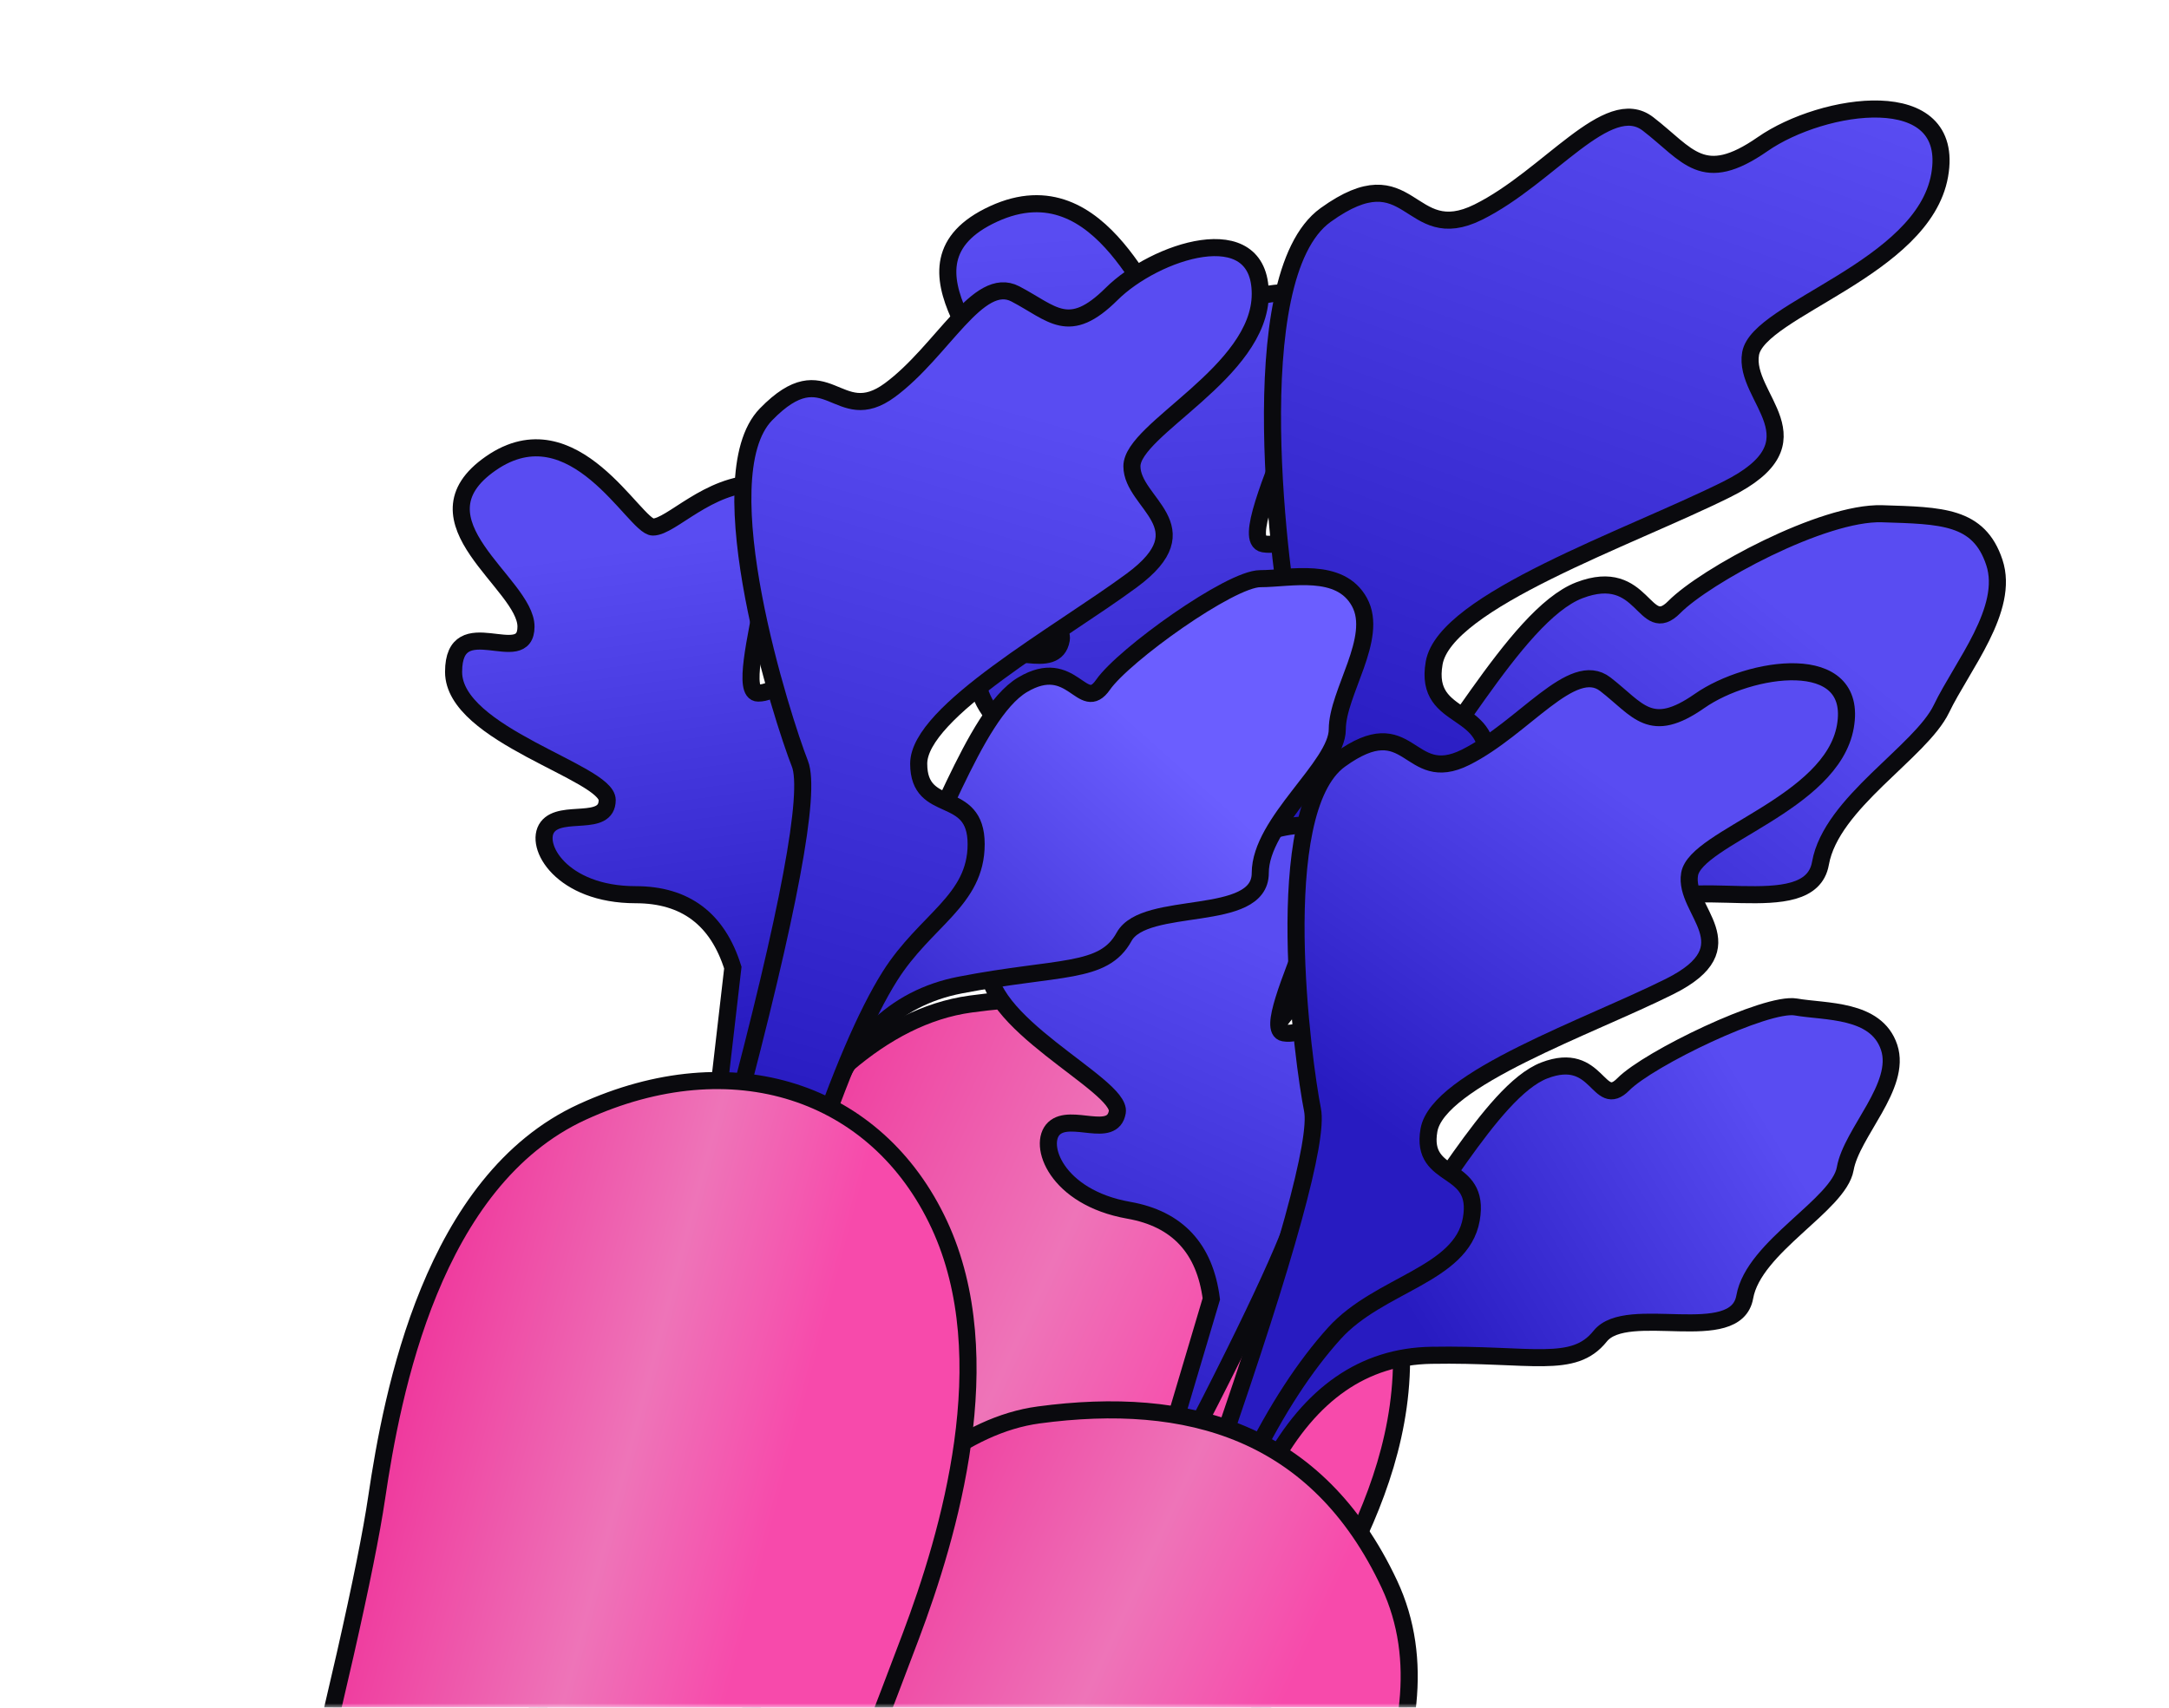 <svg xmlns="http://www.w3.org/2000/svg" xmlns:xlink="http://www.w3.org/1999/xlink" width="254" height="200" viewBox="0 0 254 200">
    <defs>
        <linearGradient id="xbhqor0poc" x1="81.522%" x2="41.563%" y1="25.461%" y2="92.32%">
            <stop offset="0%" stop-color="#594CF2"/>
            <stop offset="100%" stop-color="#281BC1"/>
        </linearGradient>
        <linearGradient id="4wlxr74n2d" x1="41.983%" x2="55.852%" y1="6.541%" y2="91.419%">
            <stop offset="0%" stop-color="#594CF2"/>
            <stop offset="100%" stop-color="#281BC1"/>
        </linearGradient>
        <linearGradient id="nm6l0ov6ce" x1="50%" x2="42.404%" y1="0%" y2="73.569%">
            <stop offset="0%" stop-color="#594CF2"/>
            <stop offset="100%" stop-color="#281BC1"/>
        </linearGradient>
        <linearGradient id="t98leyckmf" x1="13.719%" x2="71.361%" y1="32.84%" y2="50%">
            <stop offset="0%" stop-color="#EF349B"/>
            <stop offset="61.792%" stop-color="#EE74B8"/>
            <stop offset="100%" stop-color="#F74AAB"/>
        </linearGradient>
        <linearGradient id="9suwmew8sg" x1="81.522%" x2="27.604%" y1="25.716%" y2="69.579%">
            <stop offset="0%" stop-color="#594CF2"/>
            <stop offset="100%" stop-color="#281BC1"/>
        </linearGradient>
        <linearGradient id="42taib26jh" x1="61.381%" x2="46.954%" y1="21.008%" y2="100%">
            <stop offset="0%" stop-color="#594CF2"/>
            <stop offset="100%" stop-color="#281BC1"/>
        </linearGradient>
        <linearGradient id="8gvcx0ru2i" x1="55.248%" x2="41.739%" y1="17.557%" y2="64.894%">
            <stop offset="0%" stop-color="#594CF2"/>
            <stop offset="100%" stop-color="#281BC1"/>
        </linearGradient>
        <linearGradient id="lbzujkum2j" x1="12.838%" x2="71.879%" y1="32.84%" y2="50%">
            <stop offset="0%" stop-color="#EF349B"/>
            <stop offset="61.792%" stop-color="#EE74B8"/>
            <stop offset="100%" stop-color="#F74AAB"/>
        </linearGradient>
        <linearGradient id="2bhszr9jsk" x1="65.731%" x2="8.87%" y1="31.527%" y2="91.496%">
            <stop offset="0%" stop-color="#6B5EFF"/>
            <stop offset="100%" stop-color="#281BC1"/>
        </linearGradient>
        <linearGradient id="mut1jrnx0l" x1="46.926%" x2="53.162%" y1="19.855%" y2="88.814%">
            <stop offset="0%" stop-color="#594CF2"/>
            <stop offset="100%" stop-color="#281BC1"/>
        </linearGradient>
        <linearGradient id="5ktmnyd5am" x1="60.494%" x2="47.191%" y1="21.008%" y2="100%">
            <stop offset="0%" stop-color="#594CF2"/>
            <stop offset="100%" stop-color="#281BC1"/>
        </linearGradient>
        <linearGradient id="rrr4tgzn7n" x1="16.25%" x2="69.87%" y1="32.84%" y2="50%">
            <stop offset="0%" stop-color="#EF349B"/>
            <stop offset="61.792%" stop-color="#EE74B8"/>
            <stop offset="100%" stop-color="#F74AAB"/>
        </linearGradient>
        <rect id="w4j0yu9oha" width="254" height="200" x="0" y="0" rx="6"/>
    </defs>
    <g fill="none" fill-rule="evenodd">
        <g>
            <g transform="translate(-549 -436) translate(549 436)">
                <mask id="t2ktdwuhtb" fill="#fff">
                    <use xlink:href="#w4j0yu9oha"/>
                </mask>
                <g mask="url(#t2ktdwuhtb)">
                    <g stroke="#0A0A0E" stroke-width="2">
                        <g>
                            <path fill="url(#xbhqor0poc)" d="M75.742 123.507h-7.717c9.212-18.423 15.406-29.378 18.582-32.863 4.766-5.229 10.405-24.665 17.42-28.883 7.015-4.218 8.386 4.218 11.3 0 2.913-4.218 15.188-14 22.07-14.99 6.881-.988 11.193-1.748 13.932 3.329 2.738 5.076-1.6 12.546-3.123 17.96-1.523 5.414-10.81 13.08-10.81 20.29 0 7.21-16.2 3.676-19.113 9.008-2.914 5.332-9.051 4.087-23.01 6.808-9.307 1.813-15.817 8.26-19.53 19.341z" transform="translate(33 -10) rotate(10 28.661 344.269)"/>
                            <path fill="url(#4wlxr74n2d)" d="M60.698 122.432l2.39-20.697c-2.158-6.893-6.745-10.339-13.761-10.339-10.523 0-14.452-6.998-12.488-9.596 1.965-2.597 8.455.106 8.455-3.825 0-3.93-21.756-9.205-21.756-18.15 0-8.944 10.255-.345 10.255-6.43 0-6.083-16.752-14.972-4.971-23.136 11.78-8.163 20.363 9.03 22.951 9.03 2.588 0 7.821-6.165 14.894-6.165 7.072 0-4.31 29.697 0 29.697s7.329-7.782 13.003-5.388c5.675 2.393-6.385 20.418-6.385 27.19 0 4.516-3.393 17.512-10.18 38.989l-2.407-1.18z" transform="translate(33 -10) rotate(10 28.661 344.269)"/>
                            <path fill="url(#nm6l0ov6ce)" d="M67.137 123.834c4.807-29.763 6.41-46.677 4.807-50.742-2.403-6.097-13.496-40.527-4.807-49.459 8.689-8.932 10.112 2.044 17.555-3.444C92.134 14.7 97.205 3.81 102.47 6.568c5.266 2.756 7.544 6.043 13.63 0 6.086-6.043 21.049-11.096 21.049 0 0 11.095-18.177 19.125-18.177 24.405 0 5.28 10.285 8.552 0 16.152-10.286 7.6-30.2 18.591-30.2 25.967 0 7.376 8.137 3.376 8.137 11.39 0 8.013-11.329 11.276-16.361 19.256-3.355 5.319-6.223 12.018-8.604 20.096h-4.807z" transform="translate(33 -10) rotate(10 28.661 344.269)"/>
                            <path fill="url(#t98leyckmf)" d="M42.256 121.858c20.175-6.45 36.28-3.673 50.037 15.95 13.758 19.622 5.347 39.206 0 53.552-3.564 9.564-9.928 24.36-19.092 44.39H.11c8.866-30.886 13.3-50.628 13.3-59.226 0-12.897 8.67-48.218 28.845-54.666z" transform="translate(33 -10) rotate(10 28.661 344.269)"/>
                        </g>
                        <g>
                            <path fill="url(#9suwmew8sg)" d="M62.843 102.412h-6.41c7.651-15.279 12.796-24.363 15.435-27.254 3.958-4.336 8.641-20.454 14.468-23.952 5.827-3.498 6.965 3.498 9.385 0s14.84-12.43 18.33-12.43c3.491 0 9.298-1.45 11.573 2.76 2.274 4.21-2.594 10.583-2.594 14.894 0 4.31-8.978 10.848-8.978 16.826 0 5.979-13.456 3.049-15.876 7.47-2.42 4.422-7.517 3.39-19.111 5.646-7.73 1.504-13.137 6.85-16.222 16.04z" transform="translate(33 -10) rotate(10 -363.916 444.87)"/>
                            <path fill="url(#42taib26jh)" d="M50.607 101.437l1.966-17.104c-1.776-5.696-5.551-8.544-11.325-8.544-8.66 0-11.894-5.783-10.277-7.93 1.616-2.146 6.958.088 6.958-3.16 0-3.249-17.905-7.607-17.905-14.999s8.44-.286 8.44-5.313c0-5.028-13.787-12.374-4.092-19.12s16.759 7.462 18.89 7.462c2.13 0 6.436-5.095 12.257-5.095 5.82 0-3.547 24.541 0 24.541 3.546 0 6.031-6.43 10.702-4.452 4.67 1.977-5.256 16.873-5.256 22.47 0 3.73-2.792 14.47-8.378 32.219l-1.98-.975z" transform="translate(33 -10) rotate(10 -363.916 444.87)"/>
                            <path fill="url(#8gvcx0ru2i)" d="M56.433 102.412c3.956-24.616 5.275-38.605 3.956-41.966-1.978-5.043-11.107-33.518-3.956-40.906 7.151-7.387 8.322 1.69 14.448-2.848 6.125-4.539 10.298-13.545 14.631-11.266 4.333 2.28 6.208 4.998 11.217 0s17.323-9.176 17.323 0c0 9.177-14.96 15.818-14.96 20.185 0 4.367 8.465 7.073 0 13.358-8.464 6.286-24.853 15.377-24.853 21.477s6.696 2.792 6.696 9.42c0 6.627-9.323 9.326-13.465 15.925-2.76 4.4-5.12 9.94-7.08 16.62h-3.957z" transform="translate(33 -10) rotate(10 -363.916 444.87)"/>
                            <path fill="url(#lbzujkum2j)" d="M35.035 101.226c16.77-5.33 32.411-3.86 43.848 12.359 11.436 16.22-1.2 40.32-5.644 52.177-2.963 7.906-7.123 17.774-12.48 29.605H0c3.242-24.503 5.463-40.768 6.663-48.797 1.8-12.043 11.601-40.013 28.372-45.344z" transform="translate(33 -10) rotate(10 -363.916 444.87)"/>
                        </g>
                        <g>
                            <path fill="url(#2bhszr9jsk)" d="M63.136 102.415h-6.44c7.687-15.279 12.856-24.364 15.506-27.254 3.976-4.336 8.682-20.455 14.536-23.953 5.854-3.499 6.998 3.498 9.429 0 2.43-3.499 14.91-12.431 18.416-12.431 3.506 0 9.34-1.45 11.625 2.76s-2.605 10.584-2.605 14.895c0 4.31-9.02 10.848-9.02 16.827 0 5.978-13.519 3.048-15.95 7.47-2.43 4.422-7.552 3.39-19.2 5.646-7.766 1.504-13.198 6.85-16.297 16.04z" transform="translate(33 -10) translate(0 39)"/>
                            <path fill="url(#mut1jrnx0l)" d="M50.842 101.44l1.976-17.104c-1.785-5.696-5.577-8.544-11.378-8.544-8.7 0-11.95-5.784-10.325-7.93 1.624-2.147 6.99.087 6.99-3.161 0-3.249-17.988-7.607-17.988-15 0-7.391 8.479-.285 8.479-5.313s-13.851-12.374-4.11-19.12c9.74-6.746 16.836 7.462 18.976 7.462 2.14 0 6.467-5.095 12.315-5.095s-3.563 24.542 0 24.542 6.06-6.43 10.752-4.453c4.692 1.978-5.28 16.874-5.28 22.471 0 3.731-2.805 14.471-8.417 32.22l-1.99-.975z" transform="translate(33 -10) translate(0 39)"/>
                            <path fill="url(#5ktmnyd5am)" d="M52.832 102.415c6.55-24.616 9.163-38.606 7.839-41.967-1.988-5.043-11.16-33.52-3.975-40.907 7.184-7.387 8.36 1.69 14.515-2.849C77.364 12.154 81.557 3.147 85.91 5.427c4.354 2.28 6.237 4.998 11.27 0 5.031-4.999 17.403-9.177 17.403 0s-15.03 15.818-15.03 20.185c0 4.367 8.505 7.073 0 13.359-8.504 6.285-24.969 15.376-24.969 21.477 0 6.1 6.728 2.792 6.728 9.42 0 6.627-5.94 8.868-10.101 15.468-2.774 4.4-5.867 11.628-9.278 21.685l-9.1-4.606z" transform="translate(33 -10) translate(0 39)"/>
                            <path fill="url(#rrr4tgzn7n)" d="M35.198 101.23c17.592-8.06 34.49-2.476 41.789 13.184 7.3 15.66 1.137 36.365-3.329 48.224-2.977 7.905-7.182 18.817-12.617 32.736H0c6.194-24.462 9.897-40.78 11.108-48.956 1.816-12.263 6.499-37.13 24.09-45.188z" transform="translate(33 -10) translate(0 39)"/>
                        </g>
                    </g>
                </g>
            </g>
        </g>
    </g>
</svg>
